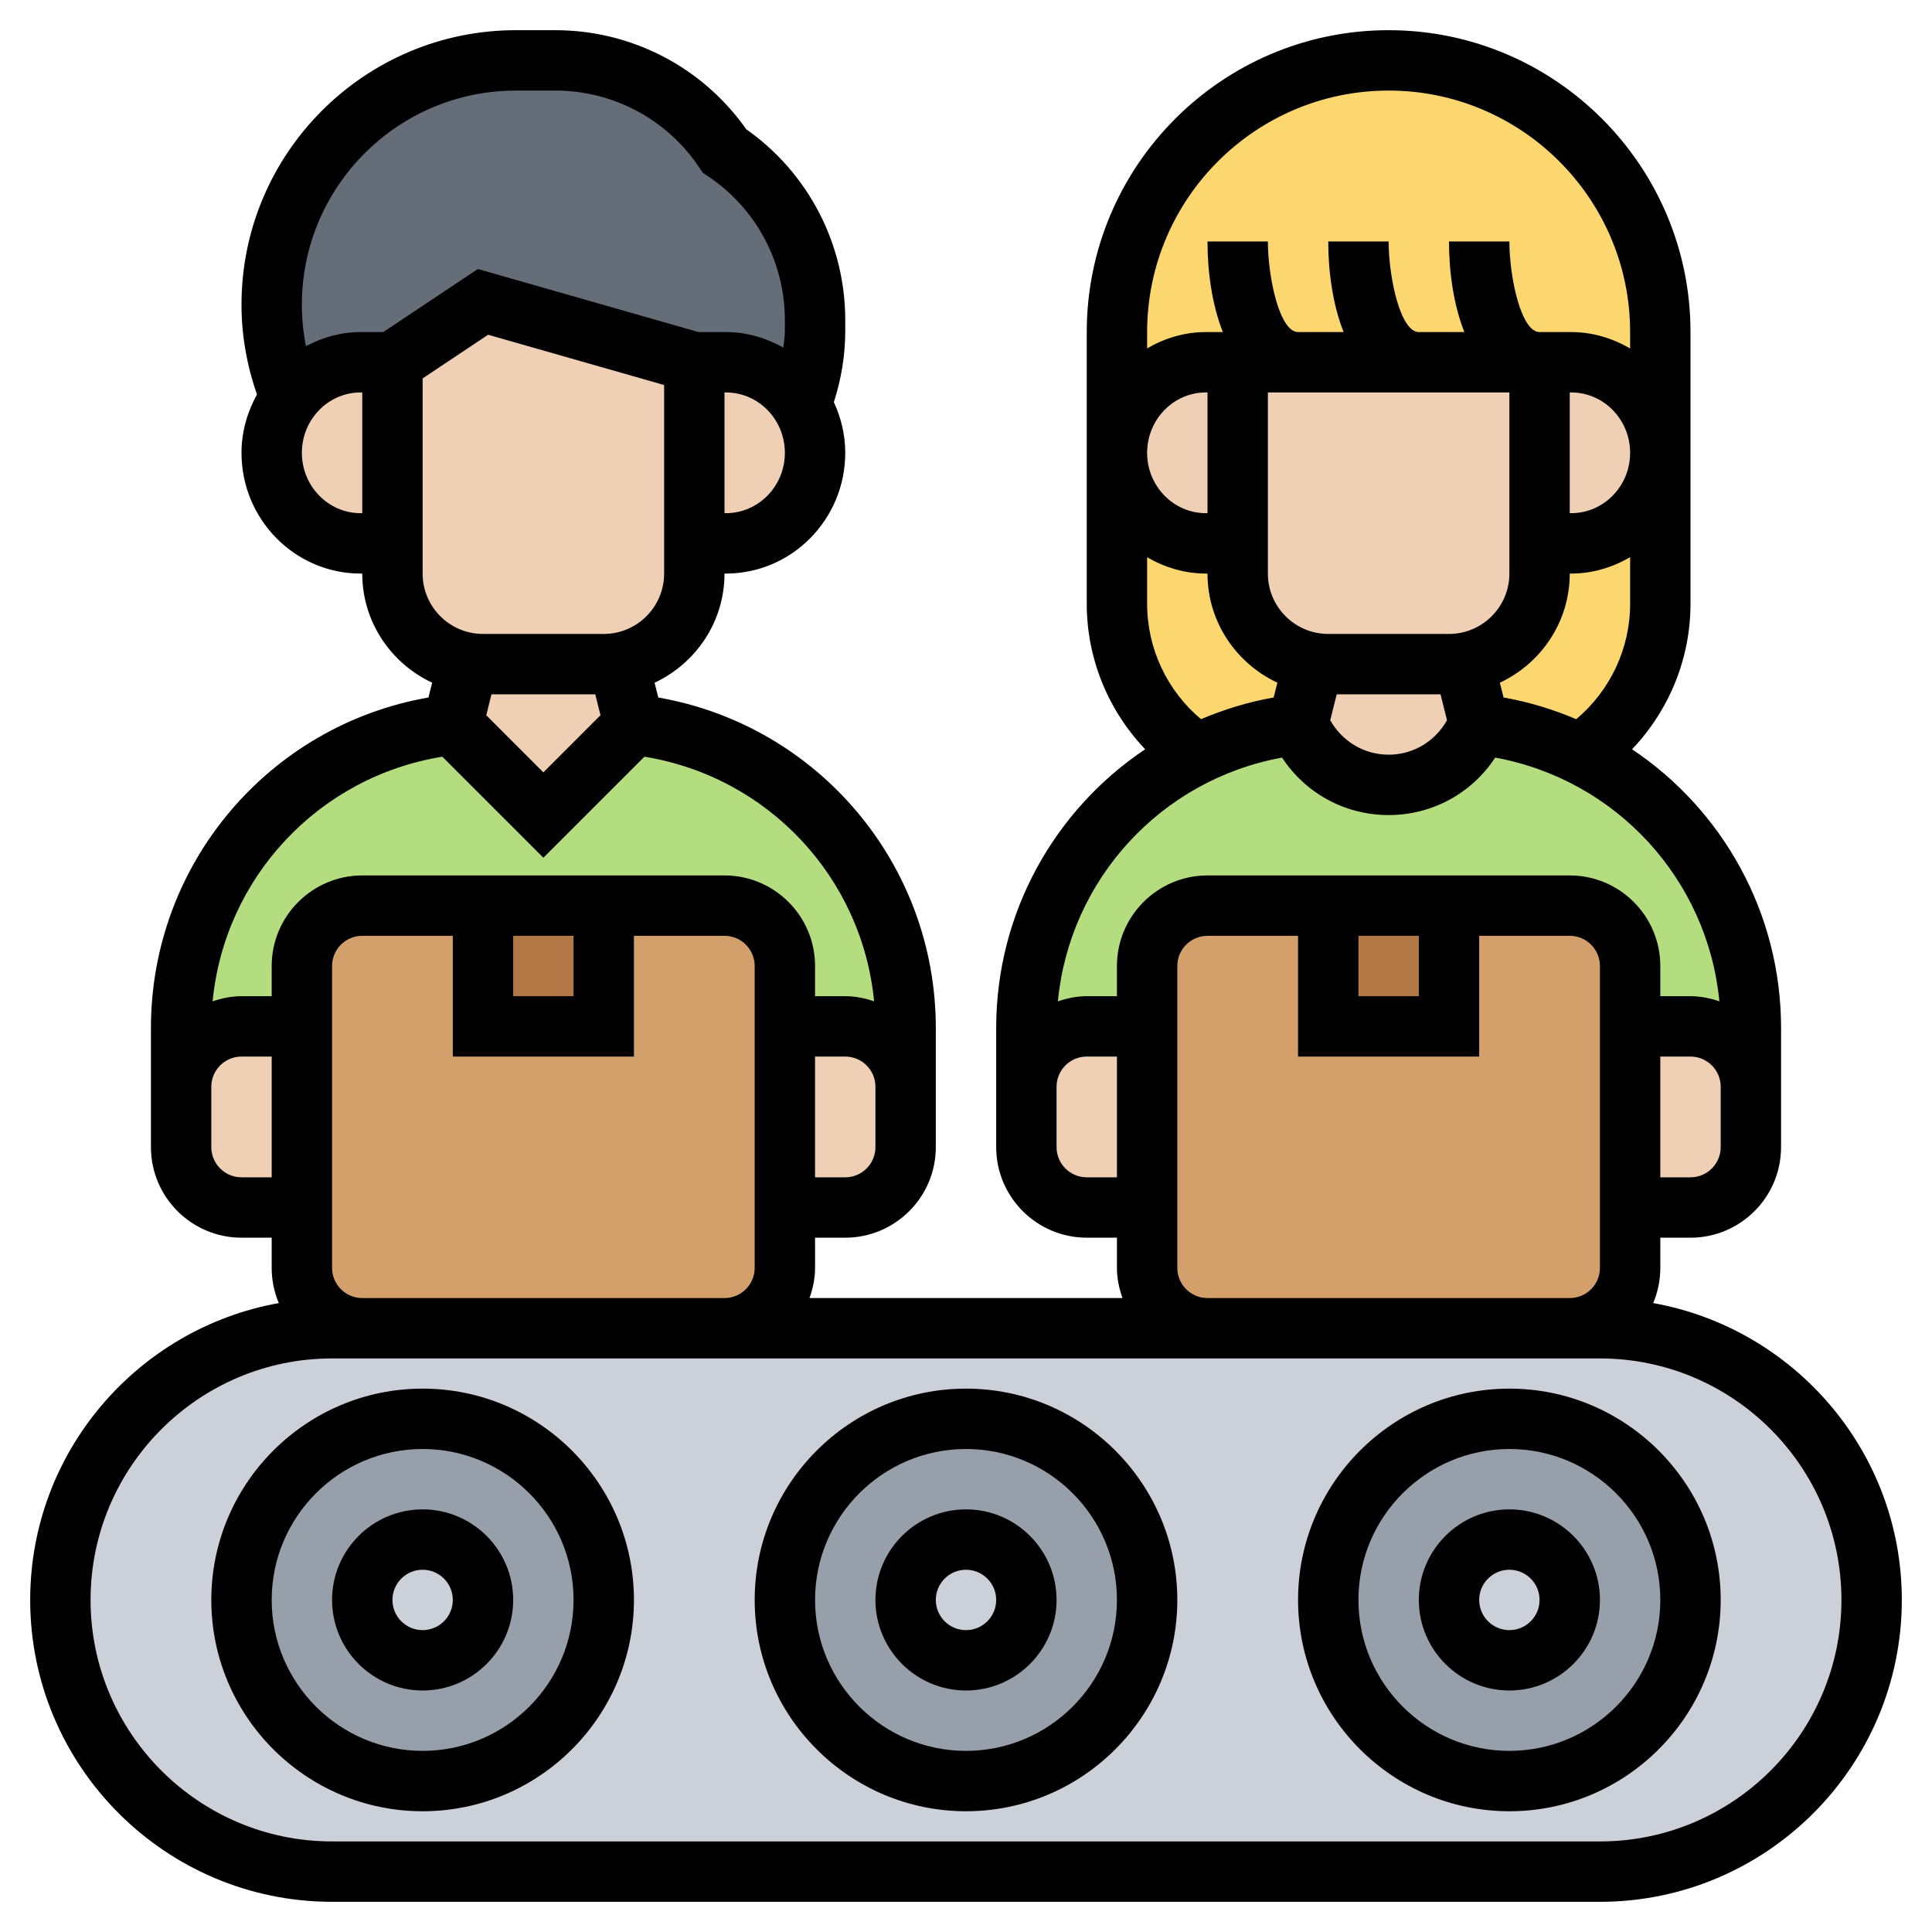 <svg id="Layer_5" enable-background="new 0 0 64 64" height="512" viewBox="0 0 64 64" width="512" xmlns="http://www.w3.org/2000/svg"><g><g><g><path d="m11.94 12c-.95 0-1.79.46-2.33 1.17-.4-.97-.61-2.02-.61-3.08 0-4.47 3.62-8.09 8.09-8.09h1.3c1.13 0 2.22.28 3.18.8.97.52 1.81 1.26 2.43 2.2 1.87 1.25 3 3.35 3 5.61v.35c0 .84-.16 1.66-.46 2.43-.52-.84-1.44-1.39-2.49-1.39h-.99-.06l-7-2-3 2h-.07z" fill="#656d78"/></g><g><path d="m23 18v1c0 1.49-1.09 2.73-2.51 2.96-.16.03-.32.04-.49.04h-4c-.17 0-.33-.01-.49-.04-1.42-.23-2.51-1.47-2.51-2.96v-1-6l3-2 7 2z" fill="#f0d0b4"/></g><g><path d="m52 44h-12c-1.105 0-2-.895-2-2v-10c0-1.105.895-2 2-2h12c1.105 0 2 .895 2 2v10c0 1.105-.895 2-2 2z" fill="#d3a06c"/></g><g><path d="m24 44h-12c-1.105 0-2-.895-2-2v-10c0-1.105.895-2 2-2h12c1.105 0 2 .895 2 2v10c0 1.105-.895 2-2 2z" fill="#d3a06c"/></g><g><path d="m52.35 24.98c3.37 1.66 5.65 5.13 5.65 9.08v1.94c0-1.1-.9-2-2-2h-2v-2c0-1.1-.9-2-2-2h-4-4-4c-1.1 0-2 .9-2 2v2h-2c-1.1 0-2 .9-2 2v-1.94c0-2.58.97-4.95 2.58-6.75.86-.96 1.9-1.76 3.07-2.33 1.03-.51 2.15-.85 3.35-.98l.11.21c.54 1.1 1.66 1.79 2.89 1.79s2.35-.69 2.89-1.79l.11-.21c1.2.13 2.32.47 3.35.98z" fill="#b4dd7f"/></g><g><path d="m8 34c-1.1 0-2 .9-2 2v-1.94c0-2.58.97-4.95 2.58-6.75s3.86-3.03 6.42-3.31l3 3 3-3c5.12.57 9 4.9 9 10.06v1.94c0-1.1-.9-2-2-2h-2v-2c0-1.1-.9-2-2-2h-4-4-4c-1.1 0-2 .9-2 2v2z" fill="#b4dd7f"/></g><g><path d="m55 15v5c0 2.07-1.05 3.9-2.65 4.98-1.03-.51-2.15-.85-3.35-.98l-.51-2.04c1.42-.23 2.51-1.47 2.51-2.96v-1h1.05c.81 0 1.55-.34 2.09-.88.53-.54.86-1.29.86-2.12z" fill="#fcd770"/></g><g><path d="m41 19c0 1.49 1.09 2.73 2.51 2.96l-.51 2.04c-1.2.13-2.32.47-3.35.98-1.6-1.08-2.65-2.91-2.65-4.98v-5c0 .83.33 1.58.86 2.12.54.54 1.27.88 2.08.88h1.06z" fill="#fcd770"/></g><g><path d="m55 11v4c0-1.66-1.32-3-2.95-3h-.99-.06-4-4-2-.07-.99c-1.62 0-2.94 1.34-2.94 3v-4c0-4.97 4.03-9 9-9 2.48 0 4.74 1.01 6.36 2.64 1.63 1.62 2.64 3.88 2.64 6.36z" fill="#fcd770"/></g><g><path d="m13 12v6h-1.06c-.81 0-1.54-.34-2.08-.88-.53-.54-.86-1.29-.86-2.12 0-.69.23-1.33.61-1.83.54-.71 1.38-1.17 2.33-1.17h.99z" fill="#f0d0b4"/></g><g><path d="m20 22c.17 0 .33-.01.49-.04l.51 2.04-3 3-3-3 .51-2.04c.16.03.32.04.49.04z" fill="#f0d0b4"/></g><g><path d="m23 18v-6h.06.99c1.05 0 1.97.55 2.49 1.39v.01c.29.46.46 1.01.46 1.6 0 .83-.33 1.58-.86 2.12-.54.54-1.28.88-2.09.88z" fill="#f0d0b4"/></g><g><path d="m41 12v6h-1.06c-.81 0-1.54-.34-2.08-.88-.53-.54-.86-1.29-.86-2.12 0-1.66 1.32-3 2.94-3h.99z" fill="#f0d0b4"/></g><g><path d="m52.05 12c1.63 0 2.95 1.34 2.95 3 0 .83-.33 1.58-.86 2.12-.54.54-1.28.88-2.09.88h-1.05v-6h.06z" fill="#f0d0b4"/></g><g><path d="m51 18v1c0 1.49-1.09 2.73-2.51 2.96-.16.03-.32.04-.49.04h-4c-.17 0-.33-.01-.49-.04-1.42-.23-2.51-1.47-2.51-2.96v-1-6h2 4 4z" fill="#f0d0b4"/></g><g><path d="m49 24-.11.21c-.54 1.1-1.66 1.79-2.89 1.79s-2.35-.69-2.89-1.79l-.11-.21.51-2.04c.16.03.32.04.49.04h4c.17 0 .33-.01.49-.04z" fill="#f0d0b4"/></g><g><path d="m58 36v2c0 1.1-.9 2-2 2h-2v-6h2c1.1 0 2 .9 2 2z" fill="#f0d0b4"/></g><g><path d="m38 34v6h-2c-1.1 0-2-.9-2-2v-2c0-1.1.9-2 2-2z" fill="#f0d0b4"/></g><g><path d="m30 36v2c0 1.1-.9 2-2 2h-2v-6h2c1.1 0 2 .9 2 2z" fill="#f0d0b4"/></g><g><path d="m10 34v6h-2c-1.1 0-2-.9-2-2v-2c0-1.1.9-2 2-2z" fill="#f0d0b4"/></g><g><path d="m44 30h4v4h-4z" fill="#b27946"/></g><g><path d="m16 30h4v4h-4z" fill="#b27946"/></g><g><path d="m53 44h-1-12-8-8-12-1c-2.48 0-4.74 1.01-6.36 2.64-1.63 1.62-2.64 3.88-2.64 6.36 0 4.97 4.03 9 9 9h21 21c2.48 0 4.74-1.01 6.36-2.64 1.63-1.62 2.64-3.88 2.64-6.36 0-4.97-4.03-9-9-9z" fill="#ccd1d9"/></g><g><path d="m50 47c3.31 0 6 2.69 6 6s-2.69 6-6 6-6-2.69-6-6 2.69-6 6-6zm2 6c0-1.1-.9-2-2-2s-2 .9-2 2 .9 2 2 2 2-.9 2-2z" fill="#969faa"/></g><g><path d="m32 47c3.31 0 6 2.69 6 6s-2.69 6-6 6-6-2.69-6-6 2.69-6 6-6zm2 6c0-1.1-.9-2-2-2s-2 .9-2 2 .9 2 2 2 2-.9 2-2z" fill="#969faa"/></g><g><path d="m14 47c3.31 0 6 2.69 6 6s-2.69 6-6 6-6-2.69-6-6 2.69-6 6-6zm2 6c0-1.1-.9-2-2-2s-2 .9-2 2 .9 2 2 2 2-.9 2-2z" fill="#969faa"/></g></g><g><path d="m50 50c-1.654 0-3 1.346-3 3s1.346 3 3 3 3-1.346 3-3-1.346-3-3-3zm0 4c-.552 0-1-.448-1-1s.448-1 1-1 1 .448 1 1-.448 1-1 1z"/><path d="m50 46c-3.859 0-7 3.141-7 7s3.141 7 7 7 7-3.141 7-7-3.141-7-7-7zm0 12c-2.757 0-5-2.243-5-5s2.243-5 5-5 5 2.243 5 5-2.243 5-5 5z"/><path d="m32 50c-1.654 0-3 1.346-3 3s1.346 3 3 3 3-1.346 3-3-1.346-3-3-3zm0 4c-.552 0-1-.448-1-1s.448-1 1-1 1 .448 1 1-.448 1-1 1z"/><path d="m32 46c-3.859 0-7 3.141-7 7s3.141 7 7 7 7-3.141 7-7-3.141-7-7-7zm0 12c-2.757 0-5-2.243-5-5s2.243-5 5-5 5 2.243 5 5-2.243 5-5 5z"/><path d="m14 50c-1.654 0-3 1.346-3 3s1.346 3 3 3 3-1.346 3-3-1.346-3-3-3zm0 4c-.552 0-1-.448-1-1s.448-1 1-1 1 .448 1 1-.448 1-1 1z"/><path d="m14 46c-3.859 0-7 3.141-7 7s3.141 7 7 7 7-3.141 7-7-3.141-7-7-7zm0 12c-2.757 0-5-2.243-5-5s2.243-5 5-5 5 2.243 5 5-2.243 5-5 5z"/><path d="m54.764 43.166c.152-.359.236-.753.236-1.166v-1h1c1.654 0 3-1.346 3-3v-2-1.944c0-3.83-1.942-7.232-4.936-9.236 1.227-1.289 1.936-3.003 1.936-4.82v-9c0-5.514-4.486-10-10-10s-10 4.486-10 10v9c0 1.817.709 3.531 1.935 4.82-2.993 2.004-4.935 5.406-4.935 9.236v1.944 2c0 1.654 1.346 3 3 3h1v1c0 .352.072.686.184 1h-10.368c.112-.314.184-.648.184-1v-1h1c1.654 0 3-1.346 3-3v-2-1.944c0-5.437-3.905-10.026-9.193-10.95l-.123-.49c1.364-.639 2.316-2.014 2.316-3.616h.047c2.18 0 3.953-1.794 3.953-4 0-.601-.141-1.166-.377-1.678.245-.764.377-1.555.377-2.362v-.354c0-2.526-1.223-4.876-3.28-6.325-1.449-2.058-3.799-3.281-6.325-3.281h-1.305c-5.012 0-9.09 4.078-9.09 9.09 0 1.021.179 2.019.512 2.978-.316.575-.512 1.228-.512 1.932 0 2.206 1.77 4 3.945 4h.055c0 1.602.952 2.977 2.316 3.615l-.123.49c-5.288.924-9.193 5.514-9.193 10.951v1.944 2c0 1.654 1.346 3 3 3h1v1c0 .413.084.807.236 1.166-4.674.837-8.236 4.923-8.236 9.834 0 5.514 4.486 10 10 10h42c5.514 0 10-4.486 10-10 0-4.911-3.562-8.997-8.236-9.834zm1.236-4.166h-1v-4h1c.552 0 1 .448 1 1v2c0 .552-.448 1-1 1zm-6.192-15.895-.123-.49c1.363-.638 2.315-2.013 2.315-3.615h.047c.714 0 1.375-.207 1.953-.543v1.543c0 1.486-.661 2.878-1.785 3.824-.762-.322-1.565-.571-2.407-.719zm-9.808-6.105h-.055c-1.072 0-1.945-.897-1.945-2s.873-2 1.945-2h.055zm2-4h8v6c0 1.103-.897 2-2 2h-4c-1.103 0-2-.897-2-2zm10 0h.047c1.077 0 1.953.897 1.953 2s-.876 2-1.953 2h-.047zm-7.72 10h3.44l.214.859c-.396.702-1.121 1.141-1.934 1.141s-1.538-.439-1.934-1.141zm1.72-20c4.411 0 8 3.589 8 8v.543c-.579-.336-1.239-.543-1.953-.543h-.047-.938-.062c-.605 0-.997-1.777-1-3.001l-2 .001c0 1.012.152 2.099.509 3h-1.509c-.605 0-.997-1.777-1-3.001l-2 .001c0 1.012.152 2.099.509 3h-1.509c-.605 0-.997-1.777-1-3.001l-2 .001c0 1.012.152 2.099.509 3h-.509-.055c-.711 0-1.369.206-1.945.541v-.541c0-4.411 3.589-8 8-8zm-8 17v-1.541c.577.335 1.235.541 1.945.541h.055c0 1.602.952 2.977 2.315 3.615l-.123.49c-.843.147-1.645.397-2.407.719-1.125-.946-1.785-2.337-1.785-3.824zm4.469 5.096c.778 1.184 2.087 1.904 3.531 1.904s2.753-.72 3.531-1.904c4.01.734 7.037 4.035 7.426 8.075-.303-.103-.621-.171-.957-.171h-1v-1c0-1.654-1.346-3-3-3h-12c-1.654 0-3 1.346-3 3v1h-1c-.336 0-.654.068-.957.171.389-4.04 3.415-7.341 7.426-8.075zm2.531 5.904h2v2h-2zm-9 8c-.552 0-1-.448-1-1v-2c0-.552.448-1 1-1h1v4zm3 3v-10c0-.552.448-1 1-1h3v4h6v-4h3c.552 0 1 .448 1 1v10c0 .552-.448 1-1 1h-12c-.552 0-1-.448-1-1zm-28 0v-10c0-.552.448-1 1-1h3v4h6v-4h3c.552 0 1 .448 1 1v10c0 .552-.448 1-1 1h-12c-.552 0-1-.448-1-1zm6-11h2v2h-2zm11 8h-1v-4h1c.552 0 1 .448 1 1v2c0 .552-.448 1-1 1zm-8.281-16 .173.694-1.892 1.892-1.892-1.892.173-.694zm4.328-6h-.047v-4h.047c1.077 0 1.953.897 1.953 2s-.876 2-1.953 2zm-12.102 0c-1.072 0-1.945-.897-1.945-2s.873-2 1.945-2h.055v4zm.752-6h-.752c-.656 0-1.266.179-1.811.467-.089-.451-.134-.912-.134-1.377 0-3.909 3.181-7.09 7.09-7.09h1.305c1.923 0 3.707.955 4.773 2.555l.111.166.166.111c1.6 1.066 2.555 2.851 2.555 4.773v.354c0 .188-.033.37-.051.555-.567-.317-1.209-.514-1.902-.514h-.908l-7.309-2.089zm1.303 1.535 2.17-1.446 5.83 1.665v6.246c0 1.103-.897 2-2 2h-4c-1.103 0-2-.897-2-2zm.653 12.532 3.347 3.347 3.347-3.347c4.101.666 7.214 4.003 7.609 8.104-.302-.103-.62-.171-.956-.171h-1v-1c0-1.654-1.346-3-3-3h-12c-1.654 0-3 1.346-3 3v1h-1c-.336 0-.654.068-.957.171.395-4.101 3.509-7.439 7.61-8.104zm-6.653 13.933c-.552 0-1-.448-1-1v-2c0-.552.448-1 1-1h1v4zm45 22h-42c-4.411 0-8-3.589-8-8s3.589-8 8-8h1 12 16 12 1c4.411 0 8 3.589 8 8s-3.589 8-8 8z"/></g></g></svg>